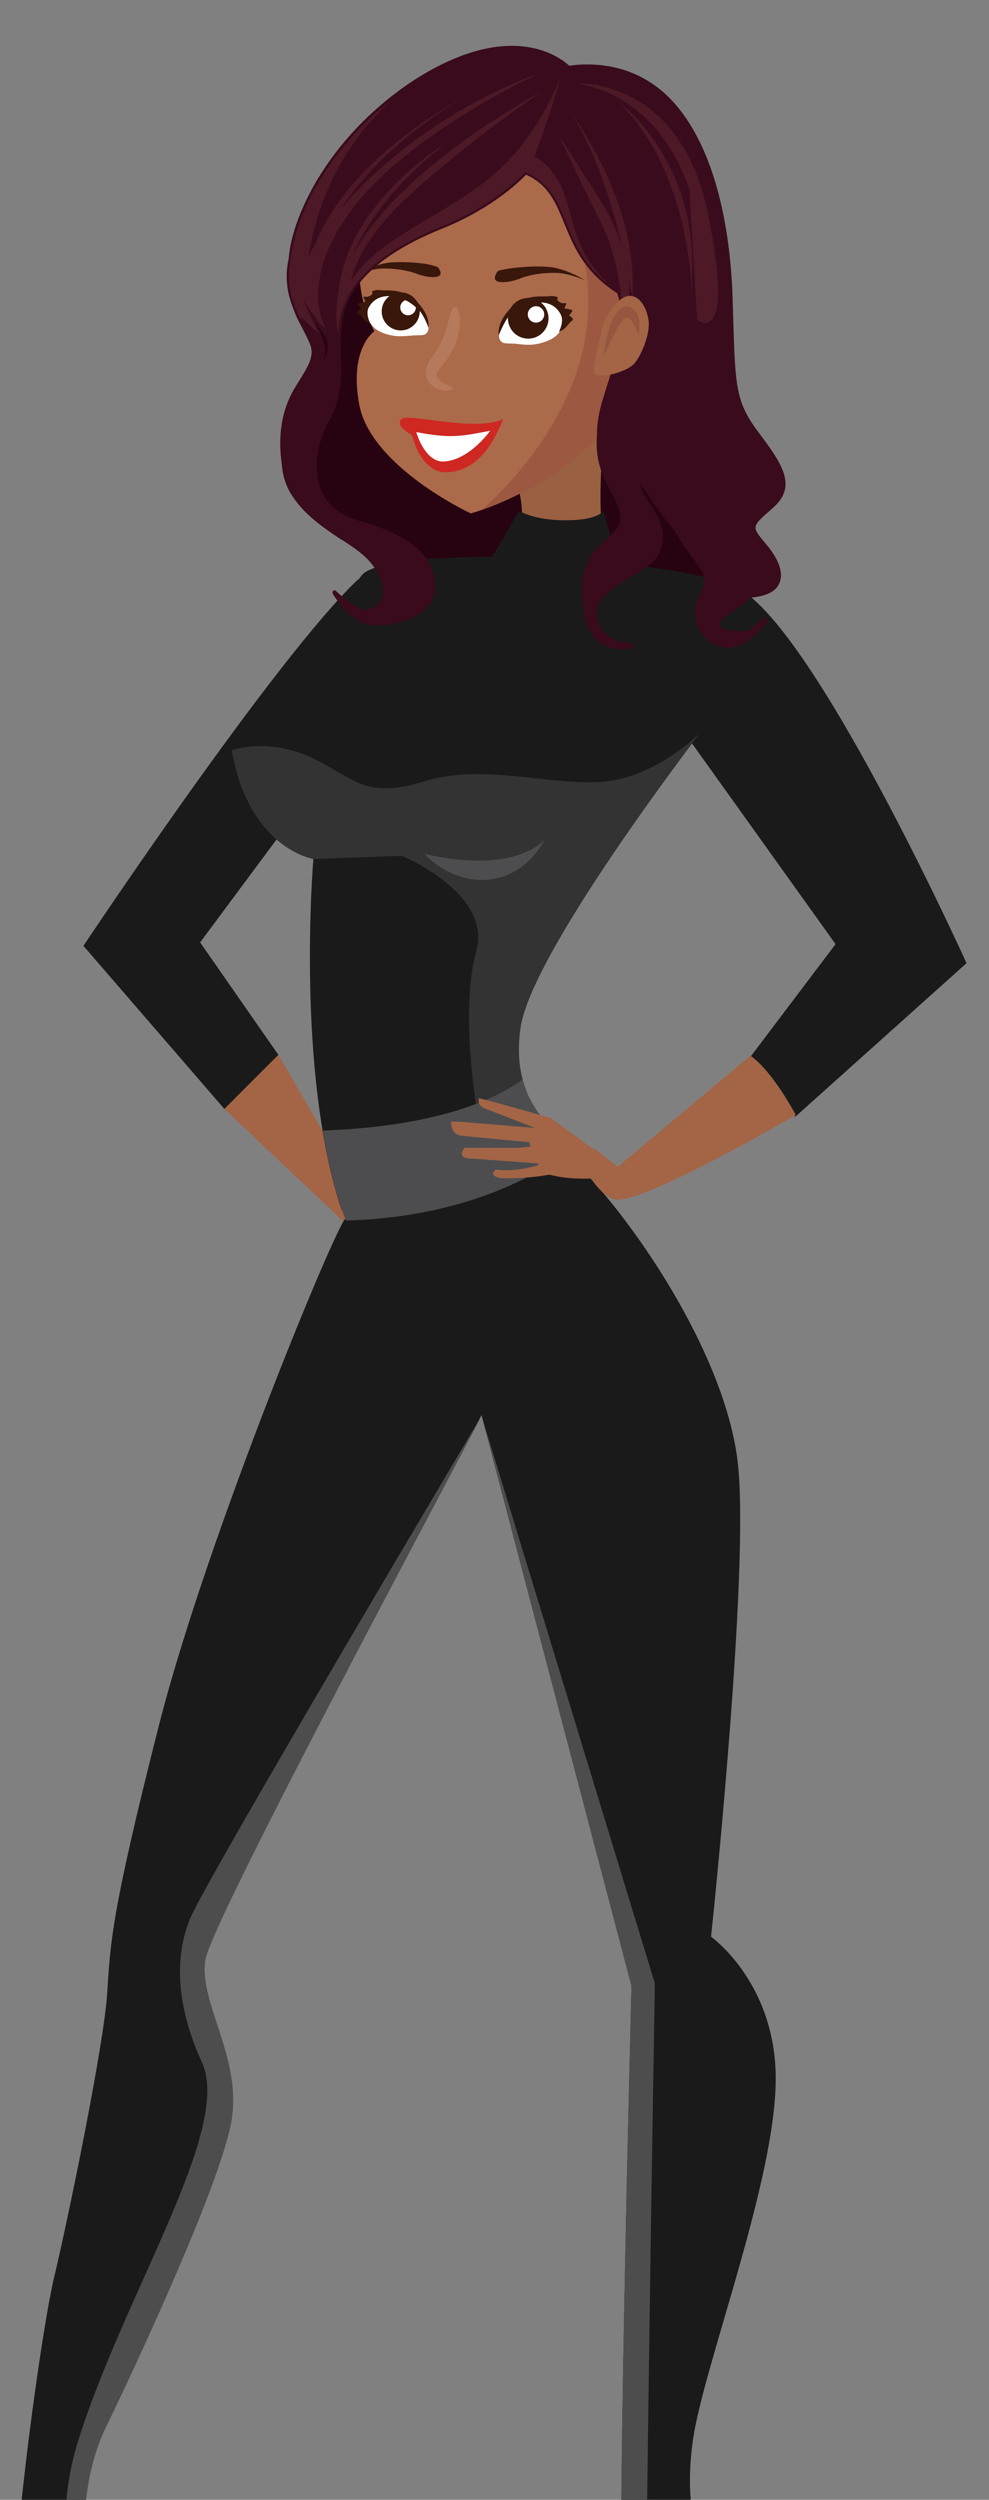 <?xml version="1.0" encoding="utf-8"?>
<!-- Generator: Adobe Illustrator 24.0.3, SVG Export Plug-In . SVG Version: 6.00 Build 0)  -->
<svg version="1.1" id="Layer_1" xmlns="http://www.w3.org/2000/svg" xmlns:xlink="http://www.w3.org/1999/xlink" x="0px" y="0px"
	 width="228.8px" height="578px" viewBox="0 0 228.8 578" style="enable-background:new 0 0 228.8 578;" xml:space="preserve">
<rect x="0" y="0" width="228.8" height="578" fill="#808080" stroke="none"/>
<style type="text/css">
	.st0{fill:#A36546;}
	.st1{fill:#1A1A1A;}
	.st2{fill:#270210;}
	.st3{fill:#333333;}
	.st4{fill:#9A6042;}
	.st5{fill:#4D4D4F;}
	.st6{fill:#AB6A4A;}
	.st7{opacity:0.28;fill:#7C2E2E;}
	.st8{opacity:0.59;fill:#BE8469;}
	.st9{fill:#CF2721;}
	.st10{fill:#FFFFFF;}
	.st11{fill:#4D4D4D;}
	.st12{fill:#39170B;}
	.st13{fill:#390B1D;}
	.st14{opacity:0.29;fill:#813B3B;}
</style>
<g>
	<path class="st0" d="M64.4,243.9c-2.9,1-12.5,12.5-12.5,12.5l29.1,27.5l-6.4-22.5L64.4,243.9z"/>
	<path class="st1" d="M3,606.1c0-18.6,6.5-67,9.6-79.9c3.1-12.9,11.5-53.6,12.2-65.4c0.8-11.8,0.8-17.9,11.9-61.6
		C47.8,355.4,78.4,281.7,80,281.7c-0.3-0.9,0.4-1.5,0.1-2.4l53.6-9.9c1,1.1,2.1,2.2,3.2,3.4c11.5,12.6,30.6,40.7,33.7,64.7
		c3.1,24-6.1,110.3-6.1,110.3s16.1,11.4,14.9,35.4c-1.1,24-16.8,64.7-19.1,81c-2.3,16.4,1.9,23.6,1.9,23.6l7.3-0.8l-3.4,8l15.3,12.2
		c0,0-6.1,8.8-6.1,13.7c0,4.9,1.5,29.3,1.5,29.3h-4.6c0,0,0.4-28.5-2.7-29.7c-3.1-1.1-7.7,8.4-8.4,13.7c-0.8,5.3-2.3,17.1-2.3,17.1
		h-21.8l-0.8-5.3c0,0,5.7,0,8.4-2.3c2.7-2.3,0-10.3-0.8-38.4c-0.8-28.2,2.3-146.1,2.3-146.1l-34.7-132c0,0-62.5,116.1-64,126
		c-1.5,9.9,8.4,22.4,6.1,36.9c-2.3,14.5-23.3,59.3-29.1,71.1c-5.7,11.8-5,25.5-5,25.5l7.3,0.8l-4.2,8.4L37.5,608
		c0,0-4.6,6.8-5.4,11.4c-0.8,4.6,0,30.1,0,30.1h-5.4c0,0,2.7-28.2,0-28.5c-2.7-0.4-6.9,4.9-8.4,9.9c-1.5,4.9-3.1,19.4-3.1,19.4H-10
		v-4.2c0,0,9.6-0.4,13.8-4.9C8,636.6,3,624.8,3,606.1z"/>
	<path class="st2" d="M123.3,110.5c-6.6-3.3-41.3-46.1-38.8-50.4c0.4-0.7,0.1-1.7,0.2-2.6c-3.4,1.3-6.8,5.7-7,9.9
		c-0.2,3.2-7.6-2-6.4,0.8c4.3,10.8-4.3,29.9-1,39.2c-0.1,0.4-0.1,0.8-0.2,1.2c-0.8-0.6-1.7-1.2-2.4-1.6c-0.3,1.7,1.1,3.7,3.2,5.6
		c2,4.7,7.1,6.9,11.2,8.8c0.8,0.3,1.8,0.8,2.9,1.3c1.6,1,3.2,2.1,4.6,3.4c3.2,2.8,4.3,5.8,6.2,9.4v2.3c3.3,2.5,17.1,6,19.9-0.3
		C116.4,136,132,114.8,123.3,110.5z M167.6,120.1l-4,5.8c-0.8-2.4-2.2-4.7-3.2-6.8c-2.5-4.9-5-11-8.1-16.1c0,0,0,0,0,0
		c-1.9,0-3.4-1-4.6-2.9c-0.9,2.5-3.8-2.4-8.3,3.3c-0.9,14.7-4.9,35.8,6.5,40.9C158,145.9,177.9,133.5,167.6,120.1z"/>
	<path class="st1" d="M82.8,134c-19.3,18.3-63.5,84.7-63.5,84.7l32.6,37.7l12.5-12.5l-18.1-26l45.6-61.4L82.8,134z"/>
	<path class="st1" d="M173.2,244.9l20.1-26.6l-33.2-46.4c-7.6,10.1-37.6,50.6-39.7,65.8c-2.2,15.6,4.8,21.1,15.1,31.8l-56.4,10.4
		c-10.8-32-6.6-81.3-6.6-81.3s-14.9-2.4-18.9-25c7.7-2.4,28.2-24.6,28.2-24.6s-4-9.3,2-16.1c6-6.8,68.4-4.8,86.1,2.7
		c17.7,7.5,53.7,87.1,53.7,87.1L184,258.2L173.2,244.9z"/>
	<path class="st3" d="M72.5,198.6l20.5-0.7c0,0,20.9,8.6,17.2,22c-3.8,13.4,0,36,0,36l11.5-3.9c-1.5-3.9-2.1-8.4-1.3-14.4
		c2.4-17.3,41.5-68.1,41.5-68.1s-9.3,9.5-21.1,11.1c-11.8,1.6-28.5-4.3-42.4,0c-14,4.3-16.1-0.5-26.3-5.4
		c-10.2-4.8-18.5-1.7-18.5-1.7C57.6,196.2,72.5,198.6,72.5,198.6z"/>
	<path class="st4" d="M119.6,112c0,0,4.7,11.6-4.9,21.3c-3.9,8.7,27.1,1.1,27.1,1.1s-4.8-7.5-2-35.3
		C138.5,102.7,119.6,112,119.6,112z"/>
	<path class="st5" d="M120.9,249.6c-13,9.4-34.5,11.4-46.2,11.8c1.2,7.3,2.9,14.4,5.3,20.8c21-0.5,39.7-6.8,52.1-16.4
		C126.6,260.3,122.5,255.8,120.9,249.6z"/>
	<path class="st6" d="M86.6,76.6c0,0-5.9,3.9-3.5,16.9c2.7,14.5,25.8,25.2,25.8,25.2s30.6-7.8,41.3-36.8c10.7-29-14.9-55.2-42-47.4
		C81,34.6,79.6,63.8,86.6,76.6z"/>
	<path class="st7" d="M150.2,82c8.9-23.9-7.4-41.3-28.5-42.2c6.6,4.1,12.4,11.2,14,23.8c3.4,25.7-15.1,46.1-24.2,54.3
		C119.2,115.3,141.4,105.8,150.2,82z"/>
	<g>
		<path class="st8" d="M104.8,89.9c0-0.2-0.3-0.4-0.9-0.7c-0.6-0.3-1.4-0.6-2.1-1.2c-0.3-0.3-0.6-0.7-0.7-1c-0.1-0.4-0.1-0.7,0.1-1
			c0.3-0.7,1.3-1.7,2.3-3.1c1.9-2.6,2.8-5.7,2.9-8.1c0.1-2.4-0.6-3.9-1.2-3.8c-0.7,0.1-1,1.5-1.5,3.5c-0.5,2-1.4,4.5-2.8,6.7
			c-0.6,1.1-1.8,2.1-2.3,4.1c-0.2,1,0,2.1,0.5,2.9c0.5,0.8,1.1,1.2,1.7,1.6c1.3,0.6,2.3,0.6,3,0.5C104.4,90.2,104.8,90.1,104.8,89.9
			z"/>
	</g>
	<g>
		<path class="st9" d="M95.3,100.6c0,0-4.1-2.2-2.4-3.7c1.7-1.5,16.7,3.1,23.5,0c-2.8,7-6.6,11.9-12.9,12.3
			C97.3,109.5,95.3,100.6,95.3,100.6z"/>
		<path class="st10" d="M113.4,99.6c-6.4,1.2-8.9,1.9-17.1,0.3c0.8,2.7,3,7.1,6.5,6.8C108.7,106.3,113.4,99.6,113.4,99.6z"/>
	</g>
	<path class="st5" d="M98.2,197.4c0,0,18.9,5.2,27.8-3.2C118.8,207,105.1,205,98.2,197.4z"/>
	<path class="st0" d="M173.6,244.1l-30.7,25.7l-5.4-4.3l-1.1,6.5c0,0,3.3,5.4,6.5,5.4c7.7,0,41.2-19.6,41.2-19.6
		S178.8,247.7,173.6,244.1z"/>
	<g>
		<g>
			<path class="st0" d="M106.8,259.4L106.8,259.4l17,1.4l-11.9-4.6c-1.4-0.7-1.2-1.8-1.1-2.3l6.4,1.7l2,0.6l0,0c2,0.5,3.7,1,5.3,1.5
				l0,0l2.7,0.7l13,9.4l0,0l-0.4,2.2l-1.9,2.4c0,0-5.5,0.6-10.8-0.8c-6.1,1.1-11.3,0.8-11.3,0.8c-3.1-0.6-1-2-1-2
				c3,0.6,7.6-0.4,8.3-0.6c0.5-0.1,1-0.3,1.5-0.4l-0.2-0.4l-16.4-1.2c-2.3-0.5-0.5-2.4-0.5-2.4l12.5,0l2.8-0.3l-0.4-0.9l0.3-0.1
				l-0.3,0l-15.7-1.5l0,0c-2.7-0.4-2.3-3.3-2.3-3.3L106.8,259.4z"/>
		</g>
	</g>
	<g>
		<path class="st11" d="M143.8,605.4c-0.8-28.2,2.3-146.1,2.3-146.1l-34.7-132l40.1,131.3c0,0-2.6,152.7-2,165.4
			c0.5,11.5,1.3,19.5,1.3,27.5h-13.8l-0.8-5.3c0,0,5.7,0,8.4-2.3C147.3,641.5,144.6,633.5,143.8,605.4z"/>
		<path class="st11" d="M-10,646.1c18.3,4.2,23-7.2,30.6-37.7c0-3.9-10.4-19-2.4-44.4c10.8-34.2,35.6-71.8,28.5-87.2
			c-5.1-11.1-6.9-22.8-2.8-33c3.6-9,67.6-116.6,67.6-116.6c-10.5,20.1-62.6,117.2-64,126c-1.5,9.9,8.4,22.4,6.1,36.9
			c-2.3,14.5-23.3,59.3-29.1,71.1c-5.7,11.8-5,25.5-5,25.5l7.3,0.8l-4.2,8.4L37.5,608c0,0-4.6,6.8-5.4,11.4c-0.8,4.6,0,30.1,0,30.1
			h-5.4c0,0,2.7-28.2,0-28.5c-2.7-0.4-6.9,4.9-8.4,9.9c-1.5,4.9-3.1,19.4-3.1,19.4H-10C-10,650.3-8.4,646.5-10,646.1z"/>
	</g>
	<path class="st1" d="M139.6,118.1c0,0-1.1,2.2-8.7,2.2c-7.6,0-10.8-2.2-10.8-2.2l-10.8,18.4c0,0,5.4,4.3,16.3,4.3
		s18.4-6.5,18.4-6.5L139.6,118.1z"/>
	<g>
		<path class="st10" d="M115.8,78.8c-1.3-1.6,1-7.1,6.4-8.7c5.4-1.6,8.1,2,8.2,3.5c0.1,1.4-0.6,4-3.7,5.2c-3.1,1.3-5.6,0.9-7.1,0.7
			C117.8,79.3,116.5,79.7,115.8,78.8z"/>
		<circle class="st12" cx="122.2" cy="73.6" r="4.7"/>
		<circle class="st10" cx="124" cy="72.7" r="1.9"/>
		<path class="st12" d="M115.4,77.5c0,0-0.7-2.7,2.7-6.2c3.3-3.5,7.6-2.6,8.8-2.8c1.2-0.2,2.5,0.2,2.1,0.5c-0.4,0.3,0.7,1.3,1.6,1.1
			c0.9-0.2,0,0.8,0,1.1c0,0.3,1.6,0.2,1.8,0.6c0.1,0.3-0.9,1.1-0.7,1.2c0.3,0.1,1.2,0.8,0.7,1.1c-0.5,0.3-1.3,1.4-1.7,1.8
			c-0.4,0.4-1.4,0.8-1.4,0.8s1.2-2.2,0.5-3.8c-0.7-1.6-2.5-3.3-5.6-2.9c-3,0.3-5,1.7-6.3,2.9C116.7,74.2,115.4,77.5,115.4,77.5z"/>
		<path class="st12" d="M114.6,63.7c-0.9,2.2,3.2,1.7,5.7,0.7c2.5-1,5.8-1.4,8.6-1.3c2.8,0.1,6.4,1.7,6.4,1.7s-4.3-2.8-8.5-3.1
			c-4.2-0.3-8.8,0.3-10.2,0.6S115.1,62.5,114.6,63.7z"/>
	</g>
	<g>
		<path class="st10" d="M98.8,76.9c1.2-1.5-1-6.8-6.1-8.3c-5.1-1.5-7.7,1.9-7.8,3.3c-0.1,1.4,0.6,3.8,3.5,5c2.9,1.2,5.3,0.8,6.7,0.7
			C97,77.4,98.1,77.8,98.8,76.9z"/>
		<circle class="st12" cx="92.7" cy="72" r="4.4"/>
		<path class="st10" d="M96.2,71.1c0,1-0.8,1.8-1.8,1.8c-1,0-1.8-0.8-1.8-1.8c0-1,0.8-1.8,1.8-1.8C95.4,69.3,96.2,70.1,96.2,71.1z"
			/>
		<path class="st12" d="M99.1,75.7c0,0,0.6-2.6-2.6-5.9c-3.2-3.3-7.2-2.5-8.4-2.7c-1.1-0.2-2.3,0.2-2,0.5c0.4,0.3-0.7,1.2-1.6,1
			c-0.9-0.2,0,0.8,0,1.1c0,0.3-1.6,0.2-1.7,0.6c-0.1,0.3,0.9,1.1,0.7,1.1c-0.2,0.1-1.1,0.8-0.7,1c0.4,0.3,1.3,1.3,1.6,1.7
			c0.4,0.4,1.3,0.8,1.3,0.8s-1.1-2.1-0.5-3.6c0.7-1.5,2.4-3.1,5.3-2.8c2.9,0.3,4.7,1.6,6,2.8C98,72.5,99.1,75.7,99.1,75.7z"/>
		<path class="st12" d="M101.8,62.6c0.9,2.1-3.1,1.6-5.4,0.7c-2.4-0.9-5.5-1.3-8.2-1.2c-2.6,0.1-6.1,1.6-6.1,1.6s4.1-2.6,8.1-3
			c4-0.3,8.3,0.2,9.6,0.6S101.3,61.5,101.8,62.6z"/>
	</g>
	<g>
		<g>
			<path class="st13" d="M178.5,117.7c2-1.7,3-3.3,3.2-5.2c0.3-3.2-1.8-6.7-5.9-12.1c-5.6-7.4-5.7-10.5-6.2-27.5
				c0-1.2-0.1-2.4-0.1-3.7c-0.7-21.9-6.2-38.8-15.5-47.4c-6.2-5.7-13.2-6.9-18.1-6.9c-2.1,0-3.6,0.2-4.2,0.3
				c-1-0.9-5.3-4.6-13.3-4.6c-6.6,0-13.9,2.5-21.8,7.4C85,25.4,78,34.2,74.1,40.4c-4.2,6.7-6.9,13.9-7.3,19.3
				c-0.4,1.9-0.6,3.8-0.4,5.8c0.2,2.8,1.2,5.3,2.1,7.5c0.4,1,1,2,1.5,3c0.6,1.2,1.3,2.5,1.8,3.8c0.8,2.2-0.2,4.2-1.4,6.3
				c-0.4,0.6-0.7,1.2-1.1,1.8c-0.9,1.4-1.8,2.9-2.5,4.5c-1.9,4.4-2.4,9.5-1.6,15c0.2,2.7,1,5.2,2.5,7.4c2.7,4.1,6.8,7,10.7,9.6
				c0.3,0.2,0.6,0.4,1,0.6c3.3,2.2,6.5,4.2,8.3,8.2c0.5,1.1,1.2,3.1,0.7,5c-0.6,2-3.2,2.7-4.2,2.9c-3.3-1.3-6.3-4.3-6.4-4.4
				c-0.1-0.1-0.2-0.2-0.4-0.2c-0.1,0-0.2,0-0.3,0.1c-0.2,0.2-0.2,0.5-0.1,0.7c0.1,0.2,3.5,5.9,7.7,7c0.7,0.2,1.5,0.3,2.5,0.3
				c5.4,0,13.2-2.6,13.5-8.5c0.3-7.1-5.4-12.3-17.6-15.7c-4.6-1.3-7.6-3.8-9-7.6c-1.6-4.4-0.9-10.1,2-15.4c3.1-5.6,2.9-10,2.8-14.8
				c-0.1-2.6-0.1-5.2,0.3-8.3c1.2-8.5,8.9-15.7,23-21.4c10.7-4.3,17.1-10,19.5-12.5c5.2,2.3,6.9,6.5,8.9,11.4c1,2.4,2,4.9,3.5,7.3
				c2.8,4.5,6.3,7.2,8.7,8.7c2.2,6.7,0.3,12.8-1.9,19.9c-0.6,1.8-1.1,3.6-1.7,5.5c-0.8,2.8-1.1,5.3-1.1,7.4c-0.1,1.2-0.1,2.4,0,3.6
				c0.2,2.6,1,5.1,2.2,7.6c0.3,0.6,0.6,1.2,0.9,1.7c1.1,2,2.2,4,2.3,6.2c0.1,1.8-1.3,3.3-2.8,4.6c-0.3,0.3-0.6,0.5-0.8,0.8
				c-1.3,1.2-2.7,2.3-3.6,4c-1.3,2.5-1.9,5.4-1.6,8.7c0,1.2,0.1,2.6,0.4,4.1c1.3,7.1,5.9,8.2,8.5,8.2c1.5,0,2.6-0.3,2.6-0.3
				c0.3-0.1,0.4-0.4,0.4-0.6c0-0.3-0.3-0.5-0.5-0.5c0,0,0,0,0,0c0,0-0.1,0-0.1,0c-1.1,0-6.9-0.3-7.9-6.3c-0.7-3.8,3.7-6.5,7.9-9
				c2.9-1.7,5.6-3.4,6.5-5.4c1.8-4,0.5-7.2-1-9.8c-0.4-0.7-0.8-1.3-1.2-1.9c-0.7-1-1.3-1.9-1.8-3c-0.2-0.5-0.3-1-0.4-1.5
				c0.6,0.9,1.2,1.9,2,2.9c2,3.1,4,5.8,6.1,8.2c0.3,0.6,0.7,1.1,1,1.7c0.8,1.4,1.8,2.7,2.7,3.9c0.8,1.1,1.5,2.2,2.3,3.3
				c0.7,1.2,0.9,2.3,0.6,3.6c-0.2,0.6-0.5,1.3-0.8,1.9c-0.3,0.6-0.6,1.1-0.8,1.8c-0.6,2-0.5,4.1,0.3,6c0.9,1.9,2.4,3.5,4.4,4.2
				c0.8,0.3,1.7,0.5,2.5,0.5c3.8,0,6.7-3.2,9-5.8c0.2-0.2,0.2-0.5,0.1-0.8c-0.1-0.3-0.3-0.4-0.6-0.4c-0.1,0-0.3,0.1-0.4,0.2
				l-0.1,0.1c-1,0.9-2.1,1.8-3.3,2.7c-0.6,0-1.2,0.1-1.7,0.1c-4.2,0-4.8-1.1-4.8-1.4c-0.2-0.7,0.9-1.9,2.3-2.7
				c2.6-1.4,4.1-3.1,4.6-3.6c3.8-0.3,6.2-1.5,6.9-3.6c1.2-3.2-1.8-7.2-3.1-8.7c-1.6-1.9-2.5-3-2.5-3.8
				C174.7,121,176.1,119.8,178.5,117.7z M73,74.8L73,74.7c-0.1-0.1-0.1-0.3-0.2-0.4c0.8,1.1,1.6,2.3,2.5,3.7
				c0.9,1.5,0.6,3.3-0.4,5.3c0.2-0.8,0.3-1.5,0.3-2.4C75.1,78.7,74,76.6,73,74.8z"/>
			<path class="st14" d="M160.1,69.2V70C160.1,70,160.1,69.7,160.1,69.2z M143.2,23.6c15.8,15.8,16.8,40.8,16.9,45.5v-5.6
				C161.3,37.1,143.2,23.6,143.2,23.6z M81.9,47.8c13.5-17.5,43-30.9,43-30.9s-23,7.4-42.3,27.2c-1.3,1.4-2.5,2.7-3.6,3.9
				c4.9-7.2,13.6-16.8,28.2-25.4c0,0-26.2,13.3-34.3,33.9c-0.6,1-1.1,2-1.5,2.9c1.2-8.1,5.2-23.6,19.3-36.4
				C74.5,35.6,67.9,51.8,67.3,59.8c-0.4,1.8-0.6,3.7-0.4,5.6c0.2,2.6,1.1,5,2.1,7.3c0.1,0.3,0.3,0.6,0.4,0.9c0.3,0,0.6,0,0.6,0
				l3.8,3.6c-0.4-0.8-0.8-1.6-1.1-2.3c-0.9-1.8-1.8-3.6-2.5-5.5c1.1,1.7,2.3,3.3,3.8,5.4l1.6,1.5C75.4,76.3,68.4,65.3,81.9,47.8z
				 M163.8,49.5c-6.4-31.5-30.1-30.2-30.1-30.2c20.3,3.7,25.8,24.8,25.8,24.8l1.8,29.9C161.3,74,170.2,81,163.8,49.5z M130.4,44.5
				c-2.3-5.9-5.7-7.8-6.8-8.3c3.1-7.9,6.1-18.2,6.1-18.2C119.6,41.4,107.6,44.8,92,54.9c-5.9,3.8-9.1,7.3-10.8,10.1
				c0.8-3.8,3.7-11,13.9-20.2c15.3-13.8,30.1-23.5,30.1-23.5s-33,17.2-43.9,38.3c2.3-5.6,8-15.6,21.5-26.2c0,0-22.8,13.5-24.6,34.9
				c-0.5,3-0.6,5.9,0.1,8.9c0.1-0.9,0.1-1.9,0.3-2.9c1.2-8.7,9.2-16.1,23.3-21.8c10.9-4.4,17.3-10.3,19.6-12.7
				c8.4,3.4,8.4,11.7,13,19c2.1,3.4,4.6,5.7,6.7,7.2C132.8,58.5,133,51.2,130.4,44.5z M143.9,57c-1.2-3.6-2.7-6.9-4.3-9.5
				c-4.3-7-10.1-15.8-10.1-15.8s4.6,10.1,9.2,19.1c4.6,9.1,4.9,17.8,4.9,17.8l0,0.6c0.5,1.9,0.6,3.7,0.5,5.6c1.4-3,1.7-6.4,1.4-9.9
				l0.8,3.8c1.5-23.2-15.3-44-15.3-44C138,34.1,142.2,49.6,143.9,57z"/>
		</g>
	</g>
	<g>
		<path class="st0" d="M139.6,74.7c0,0,2.2-4.8,4.9-6c2.7-1.2,4.9,1.6,5.5,5.1c0.6,3.5-1.9,8.8-3.3,10.3c-1.3,1.5-5.6,2.8-7.1,2.7
			c-1.5-0.1-2.1,0.2-2.2-1.3C137.3,84,139.6,74.7,139.6,74.7z"/>
		<path class="st7" d="M139.7,82.3c0.4-5,1.9-9.1,3.6-10.7c1.6-1.6,3.6-0.4,4.3,1.4c0.7,1.8,0.1,4.5,0.1,4.5s-1.5-4.6-3-4
			C143.2,74.1,139.7,82.3,139.7,82.3z"/>
	</g>
</g>
</svg>
